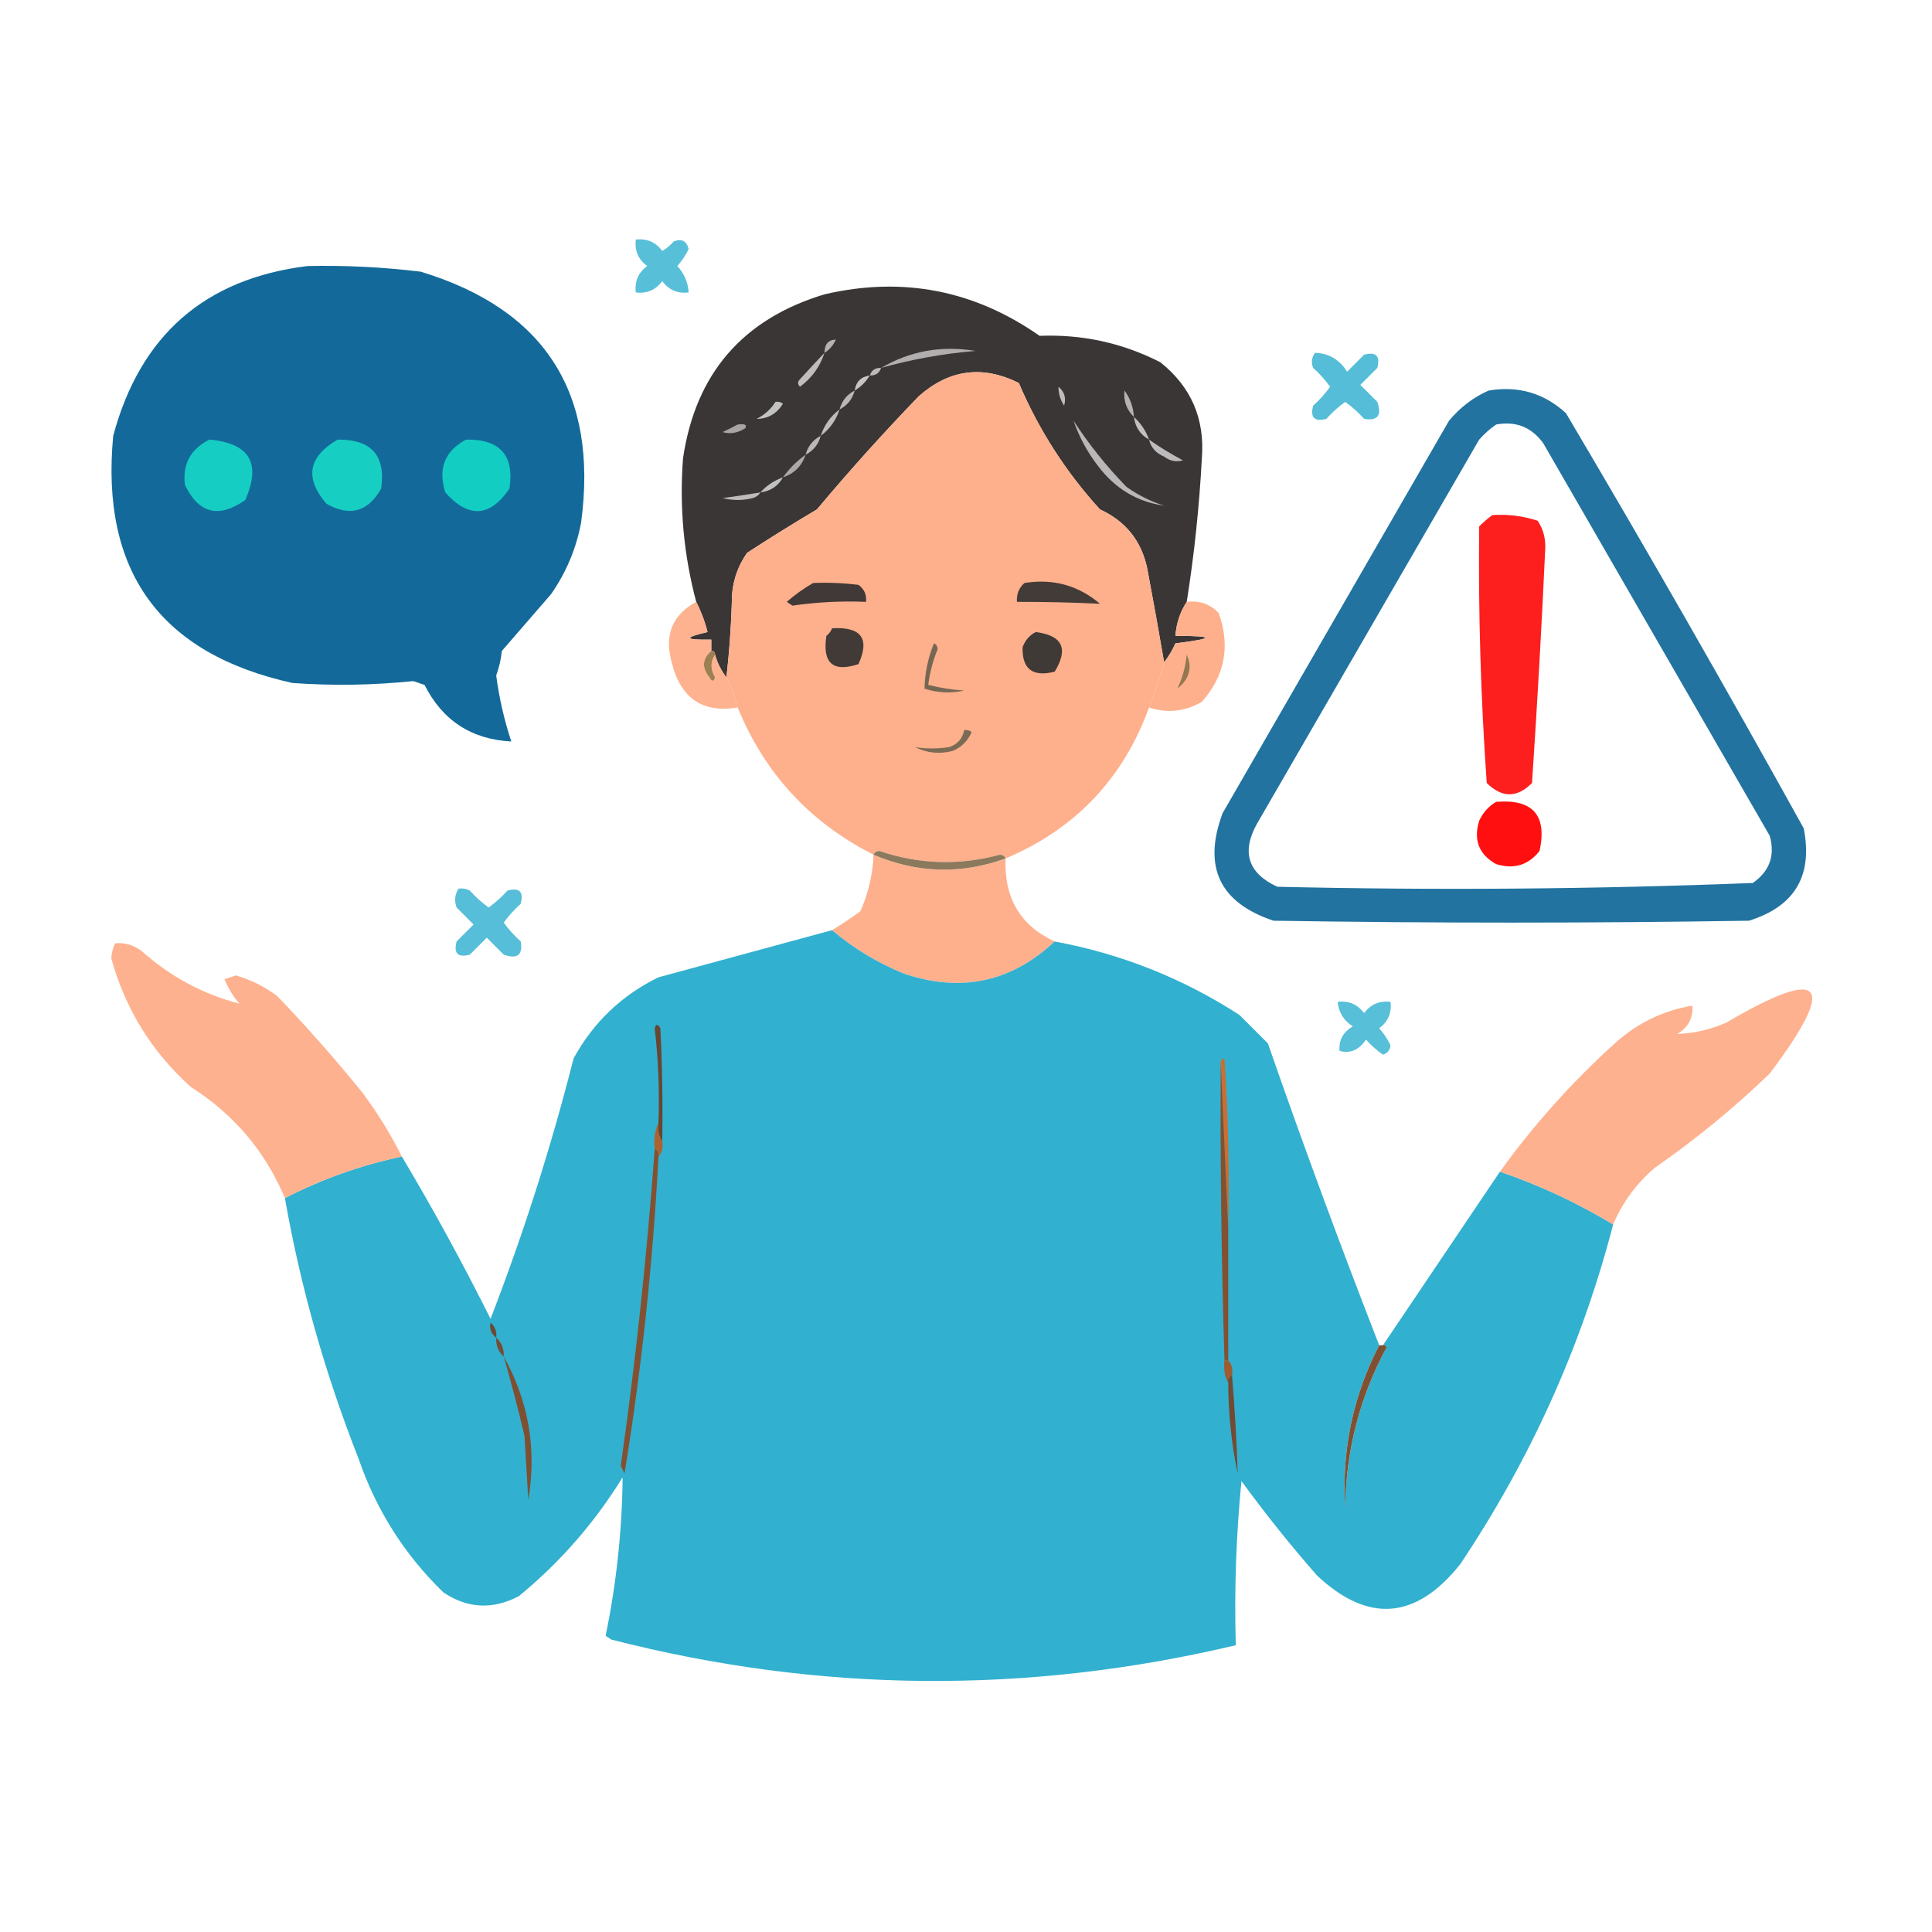 <svg width="292" height="292" viewBox="0 0 292 292" fill="none" xmlns="http://www.w3.org/2000/svg">
<path opacity="0.815" fill-rule="evenodd" clip-rule="evenodd" d="M96.098 36.215C97.764 36.013 99.094 36.583 100.09 37.926C100.743 37.558 101.314 37.083 101.801 36.5C103.002 36.013 103.763 36.393 104.082 37.641C103.632 38.568 103.062 39.423 102.371 40.207C103.413 41.34 103.983 42.671 104.082 44.199C102.416 44.401 101.086 43.831 100.09 42.488C99.094 43.831 97.764 44.401 96.098 44.199C95.896 42.534 96.466 41.203 97.809 40.207C96.466 39.211 95.896 37.88 96.098 36.215Z" fill="#32B0CF"/>
<path opacity="0.99" fill-rule="evenodd" clip-rule="evenodd" d="M46.48 40.207C52.205 40.086 57.908 40.371 63.59 41.062C82.375 46.778 90.454 59.42 87.828 78.988C87.083 82.938 85.562 86.551 83.266 89.824C80.773 92.694 78.302 95.546 75.852 98.379C75.717 99.67 75.432 100.906 74.996 102.086C75.44 105.478 76.2 108.804 77.277 112.066C71.259 111.753 66.886 108.901 64.16 103.512C63.59 103.322 63.02 103.131 62.449 102.941C56.378 103.567 50.294 103.662 44.199 103.227C24.205 98.81 15.175 86.358 17.109 65.871C21.189 50.665 30.979 42.11 46.48 40.207Z" fill="#126999"/>
<path opacity="0.985" fill-rule="evenodd" clip-rule="evenodd" d="M179.363 90.965C178.363 92.474 177.793 94.185 177.652 96.098C183.677 96.109 183.677 96.49 177.652 97.238C177.182 98.299 176.611 99.249 175.941 100.09C175.138 95.407 174.282 90.655 173.375 85.832C172.476 81.7 170.099 78.754 166.246 76.992C161.085 71.331 156.998 64.963 153.984 57.887C148.5 55.162 143.463 55.828 138.871 59.883C133.527 65.416 128.394 71.119 123.473 76.992C119.908 79.107 116.391 81.293 112.922 83.551C111.602 85.42 110.841 87.511 110.641 89.824C110.543 94.108 110.258 98.29 109.785 102.371C109 101.351 108.429 100.21 108.074 98.949C108.074 98.569 107.884 98.379 107.504 98.379C107.504 97.809 107.504 97.238 107.504 96.668C103.44 96.746 103.25 96.366 106.934 95.527C106.535 93.925 105.965 92.404 105.223 90.965C103.337 83.861 102.672 76.636 103.227 69.293C105.111 56.489 112.24 48.219 124.613 44.484C136.394 41.746 147.23 43.837 157.121 50.758C163.578 50.502 169.661 51.833 175.371 54.75C180.034 58.47 182.125 63.317 181.645 69.293C181.259 76.563 180.499 83.787 179.363 90.965Z" fill="#393434"/>
<path fill-rule="evenodd" clip-rule="evenodd" d="M124.613 53.324C124.626 52.012 125.196 51.347 126.324 51.328C125.946 52.194 125.376 52.859 124.613 53.324Z" fill="#B4B2B2"/>
<path opacity="0.826" fill-rule="evenodd" clip-rule="evenodd" d="M198.754 53.324C200.834 53.394 202.45 54.344 203.602 56.176C204.457 55.32 205.313 54.465 206.168 53.609C207.974 53.134 208.639 53.8 208.164 55.605C207.309 56.461 206.453 57.316 205.598 58.172C206.453 59.027 207.309 59.883 208.164 60.738C208.879 62.798 208.214 63.653 206.168 63.305C205.303 62.344 204.352 61.488 203.317 60.738C202.281 61.488 201.33 62.344 200.465 63.305C198.659 63.78 197.994 63.115 198.469 61.309C199.43 60.443 200.285 59.493 201.035 58.457C200.285 57.421 199.43 56.471 198.469 55.605C198.139 54.791 198.234 54.03 198.754 53.324Z" fill="#32B0CF"/>
<path fill-rule="evenodd" clip-rule="evenodd" d="M133.168 55.605C137.537 53.041 142.29 52.186 147.426 53.039C142.539 53.45 137.787 54.306 133.168 55.605Z" fill="#B0AEAE"/>
<path fill-rule="evenodd" clip-rule="evenodd" d="M133.168 55.605C132.898 56.407 132.328 56.788 131.457 56.746C131.727 55.944 132.297 55.564 133.168 55.605Z" fill="#BBB9B9"/>
<path fill-rule="evenodd" clip-rule="evenodd" d="M124.613 53.324C123.948 55.404 122.712 57.115 120.906 58.457C120.526 58.077 120.526 57.697 120.906 57.316C122.151 55.944 123.387 54.613 124.613 53.324Z" fill="#BFBDBD"/>
<path opacity="0.996" fill-rule="evenodd" clip-rule="evenodd" d="M175.941 100.09C175.294 102.413 174.533 104.695 173.66 106.934C169.758 117.68 162.534 125.285 151.988 129.746C151.854 129.406 151.569 129.216 151.133 129.176C144.976 130.837 138.893 130.647 132.883 128.605C132.447 128.645 132.161 128.835 132.027 129.176C122.41 124.312 115.566 116.898 111.496 106.934C111.149 105.321 110.579 103.801 109.785 102.371C110.258 98.29 110.543 94.108 110.641 89.824C110.841 87.511 111.602 85.42 112.922 83.551C116.391 81.293 119.908 79.107 123.473 76.992C128.394 71.119 133.527 65.416 138.871 59.883C143.463 55.828 148.5 55.162 153.984 57.887C156.998 64.963 161.085 71.331 166.246 76.992C170.099 78.754 172.476 81.7 173.375 85.832C174.282 90.655 175.138 95.407 175.941 100.09Z" fill="#FEAF8C"/>
<path fill-rule="evenodd" clip-rule="evenodd" d="M131.457 56.746C130.887 57.697 130.126 58.457 129.176 59.027C129.366 57.697 130.126 56.936 131.457 56.746Z" fill="#C6C5C5"/>
<path opacity="0.926" fill-rule="evenodd" clip-rule="evenodd" d="M224.988 59.027C229.477 58.276 233.375 59.416 236.68 62.449C248.953 83.193 260.929 104.105 272.609 125.184C274.027 132.331 271.27 136.989 264.34 139.156C240.387 139.537 216.434 139.537 192.48 139.156C184.327 136.439 181.76 131.021 184.781 122.902C196.187 103.131 207.594 83.361 219 63.59C220.677 61.573 222.673 60.052 224.988 59.027ZM226.129 64.16C229.117 63.611 231.494 64.562 233.258 67.012C244.664 86.783 256.07 106.553 267.476 126.324C268.313 129.31 267.457 131.686 264.91 133.453C240.991 134.394 217.037 134.584 193.051 134.023C188.658 131.99 187.613 128.853 189.914 124.613C201.13 105.223 212.346 85.832 223.562 66.441C224.359 65.546 225.215 64.785 226.129 64.16Z" fill="#126999"/>
<path fill-rule="evenodd" clip-rule="evenodd" d="M159.973 58.457C160.885 59.198 161.17 60.148 160.828 61.309C160.253 60.439 159.968 59.488 159.973 58.457Z" fill="#BEBCBC"/>
<path fill-rule="evenodd" clip-rule="evenodd" d="M129.176 59.027C128.845 60.31 128.085 61.26 126.895 61.879C127.225 60.596 127.986 59.646 129.176 59.027Z" fill="#B9B7B7"/>
<path fill-rule="evenodd" clip-rule="evenodd" d="M171.379 63.02C170.26 61.922 169.785 60.591 169.953 59.027C170.822 60.207 171.297 61.538 171.379 63.02Z" fill="#B4B2B2"/>
<path fill-rule="evenodd" clip-rule="evenodd" d="M117.199 60.738C117.621 60.664 118.001 60.759 118.34 61.023C117.366 62.552 116.035 63.313 114.348 63.305C115.556 62.706 116.506 61.851 117.199 60.738Z" fill="#C3C2C2"/>
<path fill-rule="evenodd" clip-rule="evenodd" d="M171.379 63.02C172.42 63.959 173.181 65.1 173.66 66.441C172.336 65.699 171.576 64.558 171.379 63.02Z" fill="#C2C0C0"/>
<path fill-rule="evenodd" clip-rule="evenodd" d="M126.895 61.879C126.362 63.516 125.412 64.847 124.043 65.871C124.575 64.234 125.526 62.903 126.895 61.879Z" fill="#BEBCBC"/>
<path fill-rule="evenodd" clip-rule="evenodd" d="M111.496 64.16C112.549 64.008 112.93 64.199 112.637 64.73C111.469 65.455 110.328 65.645 109.215 65.301C110.041 64.918 110.801 64.537 111.496 64.16Z" fill="#A7A5A5"/>
<path fill-rule="evenodd" clip-rule="evenodd" d="M31.652 66.441C37.715 66.972 39.521 70.014 37.07 75.566C33.073 78.388 30.031 77.628 27.945 73.285C27.568 70.142 28.804 67.861 31.652 66.441Z" fill="#15CDC3"/>
<path fill-rule="evenodd" clip-rule="evenodd" d="M51.043 66.441C56.146 66.397 58.332 68.869 57.602 73.856C55.627 77.37 52.87 78.131 49.332 76.137C46.002 72.252 46.573 69.02 51.043 66.441Z" fill="#17CEC3"/>
<path fill-rule="evenodd" clip-rule="evenodd" d="M70.434 66.441C75.584 66.361 77.769 68.832 76.992 73.856C74.045 78.178 70.814 78.368 67.297 74.426C66.171 70.82 67.216 68.158 70.434 66.441Z" fill="#12CDC2"/>
<path fill-rule="evenodd" clip-rule="evenodd" d="M124.043 65.871C123.712 67.154 122.952 68.104 121.762 68.723C122.093 67.44 122.853 66.49 124.043 65.871Z" fill="#BAB8B8"/>
<path fill-rule="evenodd" clip-rule="evenodd" d="M173.66 66.441C175.286 67.585 176.997 68.63 178.793 69.578C177.773 69.875 176.822 69.685 175.941 69.008C174.724 68.508 173.963 67.653 173.66 66.441Z" fill="#BDBBBB"/>
<path fill-rule="evenodd" clip-rule="evenodd" d="M121.762 68.723C121.191 70.434 120.051 71.574 118.34 72.144C119.291 70.814 120.431 69.673 121.762 68.723Z" fill="#AAA8A8"/>
<path fill-rule="evenodd" clip-rule="evenodd" d="M118.34 72.144C117.597 73.469 116.457 74.229 114.918 74.426C115.857 73.384 116.998 72.624 118.34 72.144Z" fill="#C2C1C1"/>
<path fill-rule="evenodd" clip-rule="evenodd" d="M114.918 74.426C114.68 74.838 114.3 75.123 113.777 75.281C112.256 75.662 110.736 75.662 109.215 75.281C111.128 75.022 113.029 74.737 114.918 74.426Z" fill="#BCBABA"/>
<path fill-rule="evenodd" clip-rule="evenodd" d="M162.254 63.59C164.56 67.139 167.221 70.466 170.238 73.57C172.004 74.834 173.905 75.784 175.941 76.422C171.862 75.849 168.535 73.853 165.961 70.434C164.349 68.349 163.113 66.068 162.254 63.59Z" fill="#B9B7B7"/>
<path opacity="0.959" fill-rule="evenodd" clip-rule="evenodd" d="M225.559 77.848C227.9 77.696 230.181 77.981 232.402 78.703C233.246 79.985 233.627 81.41 233.543 82.981C233.001 94.775 232.336 106.561 231.547 118.34C229.291 120.615 227.01 120.615 224.703 118.34C223.795 105.424 223.414 92.497 223.562 79.559C224.215 78.911 224.881 78.34 225.559 77.848Z" fill="#FD1515"/>
<path fill-rule="evenodd" clip-rule="evenodd" d="M122.902 88.113C125.192 88.019 127.473 88.114 129.746 88.398C130.623 89.031 131.002 89.887 130.887 90.965C127.153 90.808 123.446 90.998 119.766 91.535C119.48 91.345 119.195 91.155 118.91 90.965C120.179 89.862 121.51 88.911 122.902 88.113Z" fill="#403937"/>
<path fill-rule="evenodd" clip-rule="evenodd" d="M154.84 88.113C159.158 87.42 162.96 88.465 166.246 91.25C162.09 91.052 157.908 90.956 153.699 90.965C153.622 89.793 154.003 88.843 154.84 88.113Z" fill="#423B38"/>
<path opacity="0.981" fill-rule="evenodd" clip-rule="evenodd" d="M179.363 90.965C181.281 90.72 182.896 91.29 184.211 92.676C185.979 97.68 185.123 102.147 181.645 106.078C179.1 107.548 176.439 107.834 173.66 106.934C174.533 104.695 175.294 102.413 175.941 100.09C176.612 99.249 177.182 98.299 177.652 97.238C183.677 96.49 183.677 96.109 177.652 96.098C177.793 94.185 178.364 92.474 179.363 90.965Z" fill="#FEAF8C"/>
<path opacity="0.959" fill-rule="evenodd" clip-rule="evenodd" d="M105.223 90.965C105.965 92.404 106.535 93.925 106.934 95.527C103.25 96.366 103.44 96.746 107.504 96.668C107.504 97.238 107.504 97.809 107.504 98.379C106.135 99.566 106.041 100.896 107.219 102.371C107.592 103.053 107.877 103.053 108.074 102.371C107.359 101.149 107.359 100.008 108.074 98.949C108.43 100.21 109 101.351 109.785 102.371C110.579 103.801 111.149 105.321 111.496 106.934C106.164 107.803 102.836 105.522 101.516 100.09C100.38 95.971 101.615 92.929 105.223 90.965Z" fill="#FEAF8C"/>
<path fill-rule="evenodd" clip-rule="evenodd" d="M125.754 94.957C130.17 94.699 131.501 96.505 129.746 100.375C125.888 101.654 124.272 100.228 124.899 96.098C125.307 95.787 125.593 95.407 125.754 94.957Z" fill="#413A37"/>
<path fill-rule="evenodd" clip-rule="evenodd" d="M156.551 95.527C160.583 96.045 161.534 98.041 159.402 101.516C156.073 102.36 154.457 101.124 154.555 97.809C154.948 96.754 155.613 95.993 156.551 95.527Z" fill="#403A37"/>
<path fill-rule="evenodd" clip-rule="evenodd" d="M107.504 98.379C107.884 98.379 108.074 98.569 108.074 98.949C107.359 100.008 107.359 101.149 108.074 102.371C107.877 103.053 107.592 103.053 107.219 102.371C106.04 100.896 106.135 99.566 107.504 98.379Z" fill="#9D7F52"/>
<path fill-rule="evenodd" clip-rule="evenodd" d="M179.363 98.949C180.237 100.922 179.762 102.633 177.938 104.082C178.694 102.534 179.17 100.823 179.363 98.949Z" fill="#93774F"/>
<path fill-rule="evenodd" clip-rule="evenodd" d="M141.152 97.238C141.493 97.372 141.683 97.657 141.723 98.094C140.993 99.891 140.518 101.698 140.297 103.512C142.051 103.961 143.857 104.246 145.715 104.367C143.667 104.817 141.671 104.722 139.727 104.082C139.776 101.739 140.251 99.457 141.152 97.238Z" fill="#766753"/>
<path fill-rule="evenodd" clip-rule="evenodd" d="M145.715 110.355C146.136 110.281 146.517 110.376 146.855 110.641C146.285 111.971 145.334 112.922 144.004 113.492C141.989 114.007 140.088 113.817 138.301 112.922C139.971 113.182 141.682 113.182 143.434 112.922C144.717 112.495 145.478 111.64 145.715 110.355Z" fill="#7B6B55"/>
<path opacity="0.941" fill-rule="evenodd" clip-rule="evenodd" d="M226.129 121.191C231.668 120.74 233.854 123.211 232.688 128.605C231.002 130.76 228.816 131.425 226.129 130.602C223.523 129.152 222.668 126.966 223.563 124.043C224.147 122.796 225.003 121.845 226.129 121.191Z" fill="#FF0000"/>
<path opacity="0.988" fill-rule="evenodd" clip-rule="evenodd" d="M132.027 129.176C138.594 131.988 145.248 132.178 151.988 129.746C151.731 135.707 154.202 139.89 159.402 142.293C152.829 148.456 145.226 150.072 136.59 147.141C132.593 145.506 128.981 143.319 125.754 140.582C127.192 139.716 128.617 138.765 130.031 137.73C131.241 135.008 131.906 132.156 132.027 129.176Z" fill="#FEAF8C"/>
<path fill-rule="evenodd" clip-rule="evenodd" d="M132.027 129.176C132.161 128.835 132.447 128.645 132.883 128.605C138.893 130.647 144.976 130.837 151.133 129.176C151.569 129.216 151.854 129.406 151.988 129.746C145.248 132.178 138.594 131.988 132.027 129.176Z" fill="#8B795D"/>
<path opacity="0.823" fill-rule="evenodd" clip-rule="evenodd" d="M69.293 134.309C69.893 134.224 70.463 134.318 71.004 134.594C71.869 135.555 72.82 136.41 73.855 137.16C74.891 136.41 75.842 135.555 76.707 134.594C78.513 134.119 79.178 134.784 78.703 136.59C77.742 137.455 76.887 138.406 76.137 139.441C76.887 140.477 77.742 141.428 78.703 142.293C79.052 144.339 78.196 145.004 76.137 144.289C75.281 143.434 74.426 142.578 73.57 141.723C72.715 142.578 71.859 143.434 71.004 144.289C69.198 144.764 68.533 144.099 69.008 142.293C69.863 141.437 70.719 140.582 71.574 139.727C70.719 138.871 69.863 138.016 69.008 137.16C68.643 136.154 68.738 135.203 69.293 134.309Z" fill="#32B0CF"/>
<path opacity="0.994" fill-rule="evenodd" clip-rule="evenodd" d="M125.754 140.582C128.981 143.319 132.593 145.506 136.59 147.141C145.226 150.072 152.829 148.456 159.402 142.293C169.472 144.159 178.787 147.866 187.348 153.414C188.773 154.84 190.199 156.266 191.625 157.691C196.955 173.017 202.563 188.225 208.449 203.316C204.474 211.038 202.763 219.213 203.316 227.84C203.423 219.22 205.514 211.141 209.59 203.602C209.46 203.374 209.269 203.279 209.02 203.316C214.92 194.551 220.814 185.806 226.699 177.082C232.666 179.115 238.37 181.776 243.809 185.066C239.06 203.357 231.361 220.466 220.711 236.395C214.013 244.811 206.788 245.381 199.039 238.105C195.02 233.517 191.218 228.765 187.633 223.848C186.822 232.15 186.537 240.42 186.777 248.656C155.232 256.137 123.769 255.852 92.391 247.801C92.106 247.611 91.82 247.42 91.535 247.23C93.164 239.322 94.019 231.338 94.102 223.277C89.86 230.159 84.632 236.147 78.418 241.242C74.471 243.314 70.669 243.123 67.012 240.672C61.14 234.978 56.863 228.23 54.18 220.426C49.108 207.532 45.401 194.414 43.059 181.074C48.724 178.173 54.618 176.082 60.738 174.801C65.479 182.757 69.947 190.931 74.141 199.324C79.115 186.463 83.297 173.345 86.688 159.973C89.665 154.524 93.942 150.437 99.519 147.711C108.273 145.333 117.017 142.956 125.754 140.582Z" fill="#32B0CF"/>
<path opacity="0.97" fill-rule="evenodd" clip-rule="evenodd" d="M60.738 174.801C54.618 176.082 48.724 178.173 43.059 181.074C40.085 174.009 35.332 168.401 28.801 164.25C22.917 158.944 18.925 152.48 16.824 144.859C16.858 144.04 17.048 143.28 17.395 142.578C18.83 142.432 20.161 142.812 21.387 143.719C25.724 147.597 30.666 150.258 36.215 151.703C35.24 150.61 34.48 149.375 33.934 147.996C34.504 147.806 35.074 147.616 35.645 147.426C37.915 148.073 40.006 149.118 41.918 150.562C46.407 155.241 50.685 160.088 54.75 165.105C57.044 168.178 59.041 171.41 60.738 174.801Z" fill="#FEAF8C"/>
<path opacity="0.97" fill-rule="evenodd" clip-rule="evenodd" d="M243.809 185.066C238.37 181.776 232.666 179.115 226.699 177.082C231.857 169.925 237.75 163.366 244.379 157.406C247.683 154.518 251.485 152.713 255.785 151.988C255.917 153.862 255.156 155.288 253.504 156.266C256.047 156.182 258.518 155.612 260.918 154.555C275.658 145.902 277.844 148.468 267.477 162.254C262.045 167.484 256.247 172.237 250.082 176.512C247.302 178.904 245.21 181.756 243.809 185.066Z" fill="#FEAF8C"/>
<path opacity="0.815" fill-rule="evenodd" clip-rule="evenodd" d="M202.176 151.418C203.842 151.216 205.172 151.786 206.168 153.129C207.164 151.786 208.494 151.216 210.16 151.418C210.362 153.084 209.792 154.414 208.449 155.41C209.14 156.194 209.71 157.049 210.16 157.977C210.096 158.707 209.715 159.182 209.02 159.402C208.079 158.748 207.224 157.987 206.453 157.121C205.416 158.693 204.085 159.264 202.461 158.832C202.308 157.247 202.973 156.011 204.457 155.125C203.075 154.229 202.315 152.994 202.176 151.418Z" fill="#32B0CF"/>
<path fill-rule="evenodd" clip-rule="evenodd" d="M100.09 172.52C99.547 171.71 99.358 170.76 99.519 169.668C99.692 164.884 99.502 160.131 98.949 155.41C99.147 154.728 99.432 154.728 99.805 155.41C100.09 161.11 100.185 166.813 100.09 172.52Z" fill="#684632"/>
<path fill-rule="evenodd" clip-rule="evenodd" d="M99.519 169.668C99.358 170.76 99.547 171.71 100.09 172.52C100.243 173.431 100.052 174.192 99.519 174.801C99.618 174.235 99.427 173.855 98.949 173.66C98.777 172.201 98.967 170.87 99.519 169.668Z" fill="#AD6230"/>
<path fill-rule="evenodd" clip-rule="evenodd" d="M184.496 160.543C184.53 160.233 184.72 160.043 185.066 159.973C185.636 168.519 185.827 177.073 185.637 185.637C185.256 177.272 184.876 168.908 184.496 160.543Z" fill="#CB6E30"/>
<path fill-rule="evenodd" clip-rule="evenodd" d="M98.949 173.66C99.427 173.855 99.618 174.235 99.519 174.801C98.687 190.873 96.977 206.842 94.387 222.707C94.197 222.327 94.006 221.947 93.816 221.566C96.075 205.654 97.786 189.685 98.949 173.66Z" fill="#835132"/>
<path fill-rule="evenodd" clip-rule="evenodd" d="M184.496 160.543C184.876 168.908 185.256 177.272 185.637 185.637C185.637 192.291 185.637 198.944 185.637 205.598C185.447 205.598 185.256 205.598 185.066 205.598C184.6 190.584 184.41 175.566 184.496 160.543Z" fill="#825131"/>
<path fill-rule="evenodd" clip-rule="evenodd" d="M74.996 202.176C74.227 201.59 73.942 200.83 74.141 199.895C74.818 200.501 75.103 201.262 74.996 202.176Z" fill="#6C4832"/>
<path fill-rule="evenodd" clip-rule="evenodd" d="M74.996 202.176C75.812 202.906 76.193 203.856 76.137 205.027C75.321 204.297 74.94 203.347 74.996 202.176Z" fill="#774C32"/>
<path fill-rule="evenodd" clip-rule="evenodd" d="M76.137 205.027C79.909 211.815 81.144 219.039 79.844 226.699C79.654 223.467 79.463 220.236 79.273 217.004C78.315 212.979 77.269 208.987 76.137 205.027Z" fill="#7F4F32"/>
<path fill-rule="evenodd" clip-rule="evenodd" d="M208.449 203.316C208.639 203.316 208.83 203.316 209.02 203.316C209.269 203.279 209.46 203.374 209.59 203.602C205.514 211.141 203.423 219.22 203.316 227.84C202.763 219.213 204.474 211.038 208.449 203.316Z" fill="#805032"/>
<path fill-rule="evenodd" clip-rule="evenodd" d="M185.067 205.598C185.256 205.598 185.447 205.598 185.637 205.598C186.17 206.207 186.36 206.967 186.207 207.879C185.729 208.074 185.539 208.454 185.637 209.02C185.089 208.013 184.898 206.872 185.067 205.598Z" fill="#9E5C31"/>
<path fill-rule="evenodd" clip-rule="evenodd" d="M186.207 207.879C186.62 212.829 186.905 217.772 187.063 222.707C186.118 218.192 185.643 213.63 185.637 209.02C185.539 208.454 185.729 208.074 186.207 207.879Z" fill="#734A32"/>
</svg>
